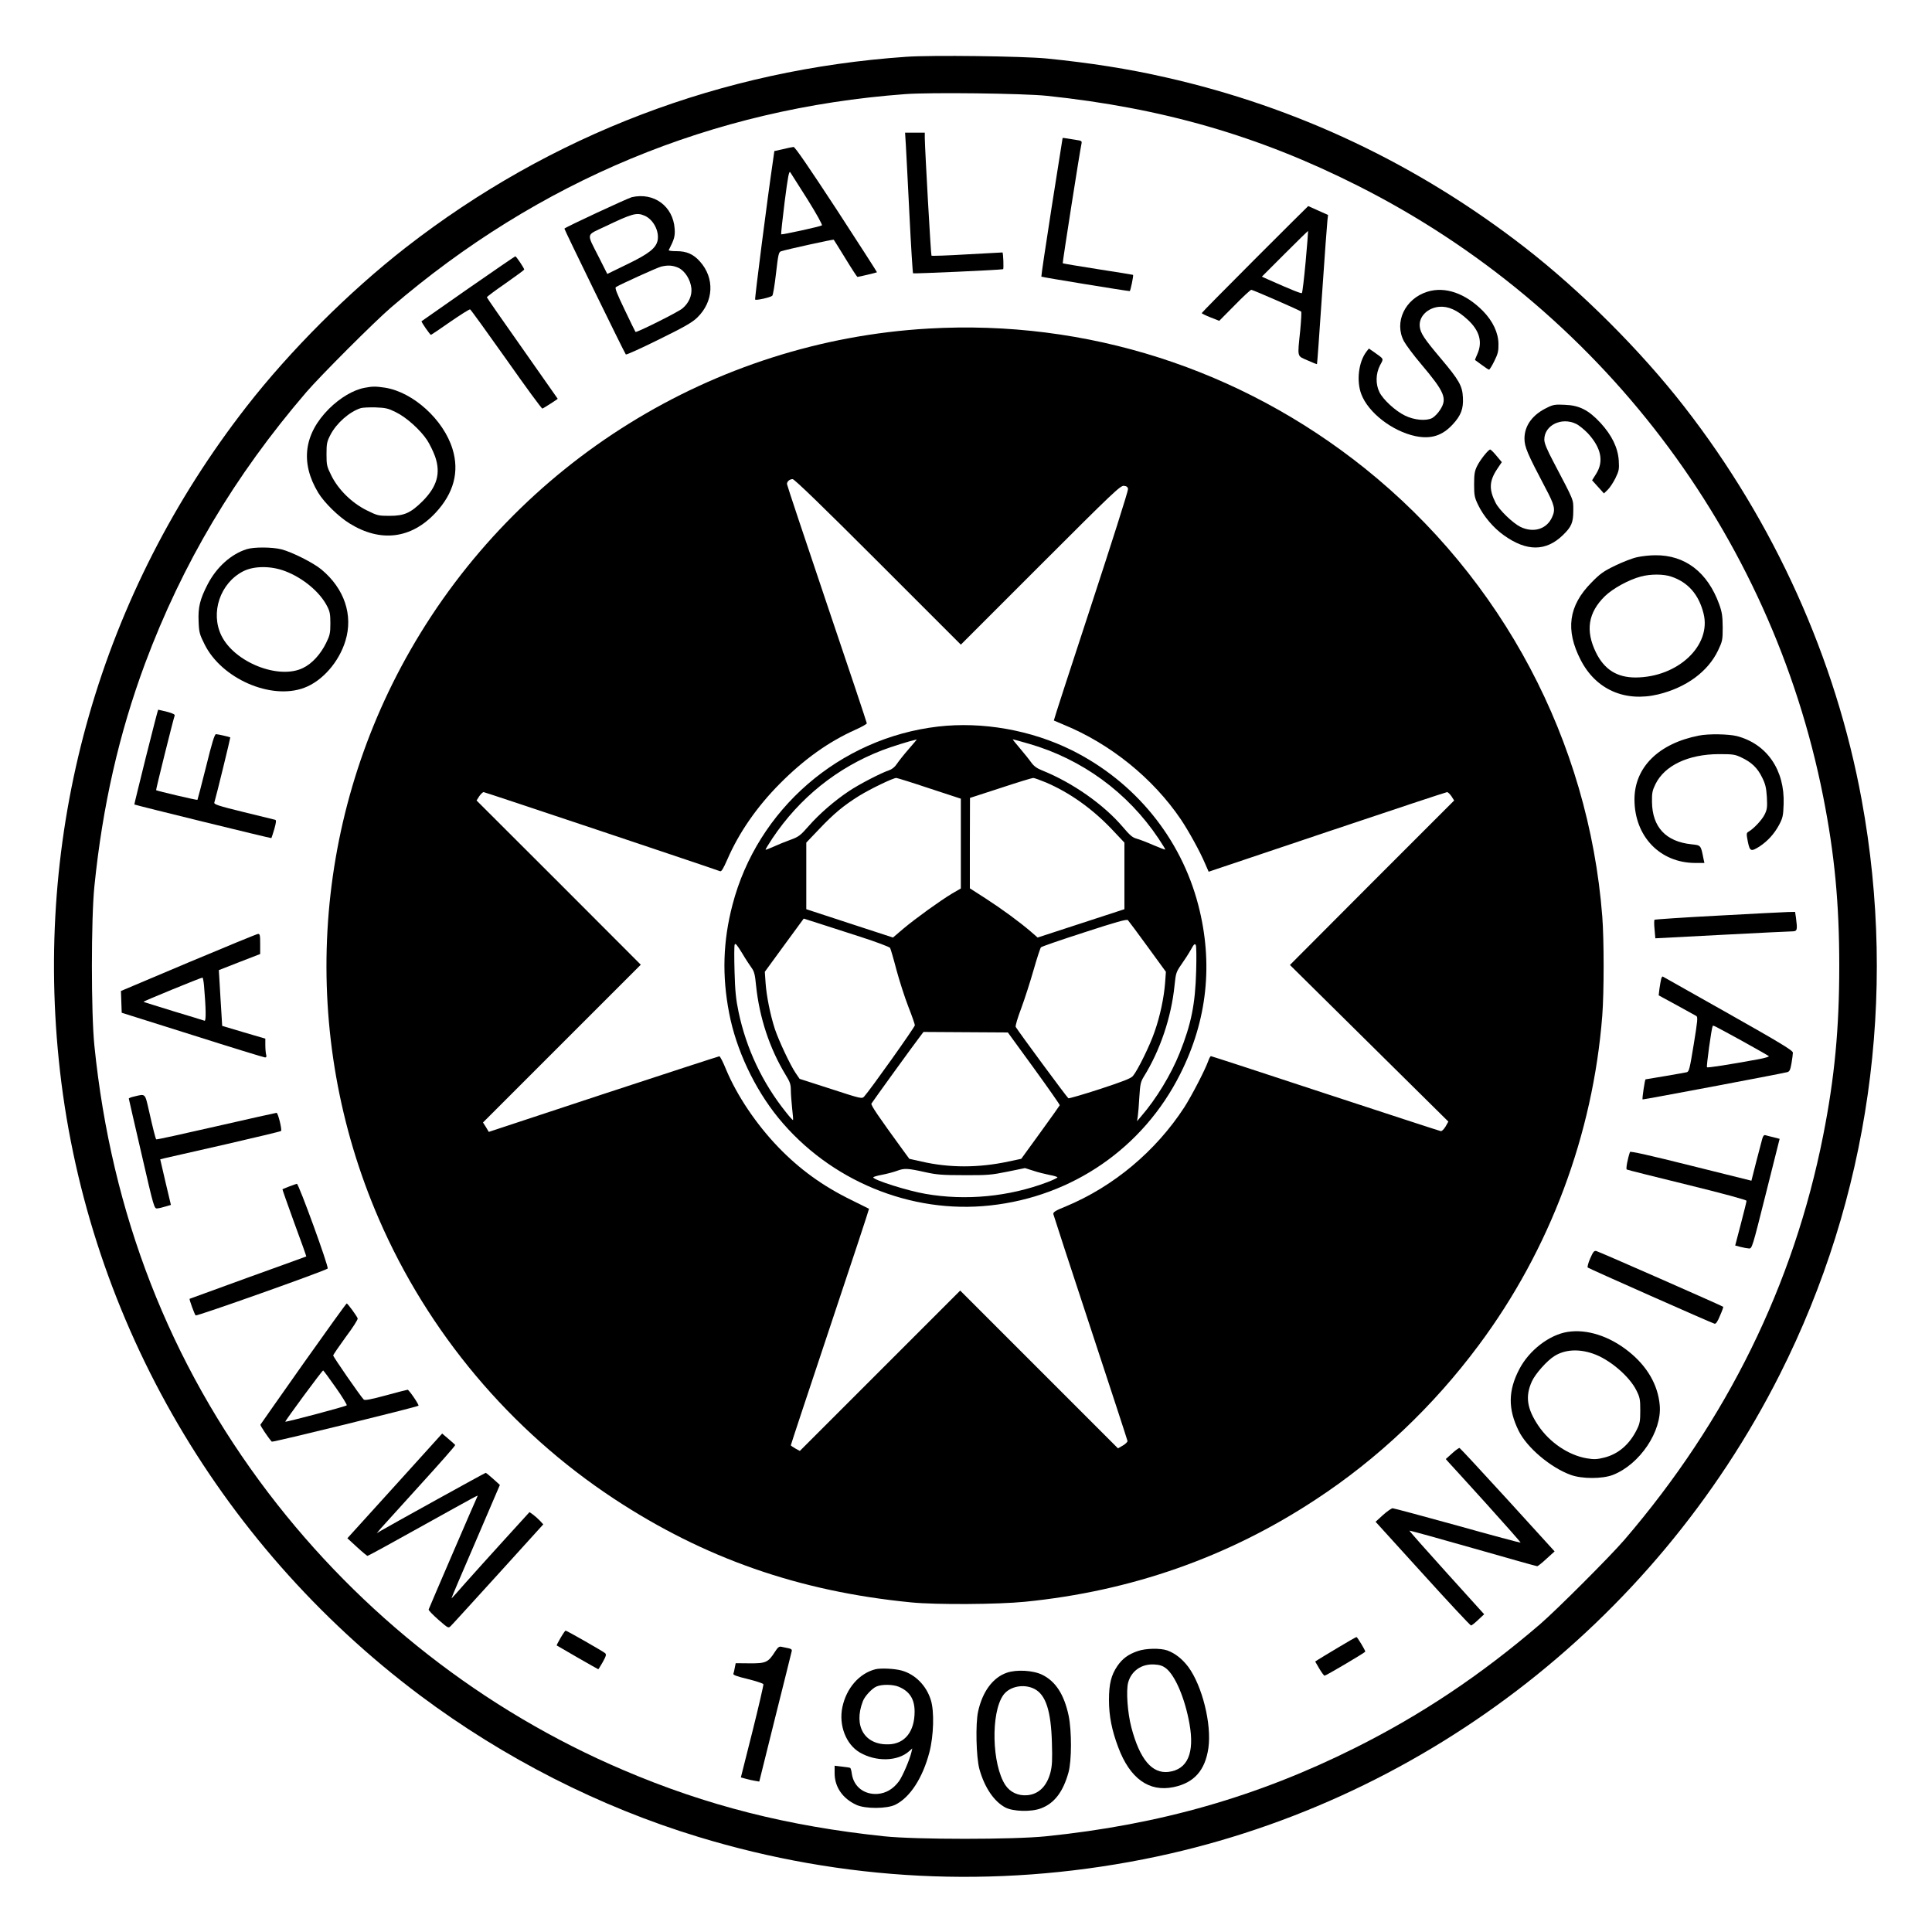 <?xml version="1.0" standalone="no"?>
<!DOCTYPE svg PUBLIC "-//W3C//DTD SVG 20010904//EN"
 "http://www.w3.org/TR/2001/REC-SVG-20010904/DTD/svg10.dtd">
<svg version="1.0" xmlns="http://www.w3.org/2000/svg"
 width="1500pt" height="1500pt" viewBox="0 0 1500 1500"
 preserveAspectRatio="xMidYMid meet">
<g transform="translate(0,1500) scale(0.1,-0.1)"
fill="#000000" stroke="none">
<path d="M7035 14559 c-1431 -99 -2759 -605 -3885 -1481 -439 -342 -898 -800
-1237 -1236 -1126 -1446 -1642 -3239 -1457 -5067 196 -1950 1217 -3747 2804
-4937 652 -488 1394 -866 2160 -1099 1128 -344 2299 -403 3460 -174 2121 418
3958 1819 4939 3765 692 1372 915 2935 635 4460 -201 1096 -679 2155 -1377
3052 -339 436 -799 895 -1237 1236 -832 646 -1770 1091 -2788 1321 -293 67
-589 113 -927 147 -190 18 -891 27 -1090 13z m1093 -303 c895 -94 1643 -309
2412 -697 1875 -944 3210 -2697 3615 -4743 89 -449 125 -831 125 -1316 0 -485
-36 -867 -125 -1316 -229 -1158 -748 -2213 -1543 -3139 -111 -129 -528 -546
-657 -657 -458 -393 -917 -700 -1435 -959 -756 -378 -1518 -596 -2400 -686
-252 -26 -1009 -26 -1255 0 -750 79 -1381 239 -2025 514 -1083 461 -2037 1207
-2757 2153 -767 1009 -1218 2168 -1350 3470 -26 251 -26 989 0 1240 63 623
192 1187 393 1728 290 776 695 1458 1252 2107 111 129 528 546 657 657 1147
986 2496 1546 3990 1657 190 15 923 6 1103 -13z"/>
<path d="M7033 13873 c3 -54 16 -298 28 -543 12 -245 25 -448 28 -452 4 -4
665 25 699 32 6 1 1 130 -5 130 -5 0 -129 -7 -277 -15 -148 -9 -271 -13 -274
-10 -5 5 -50 809 -52 913 l0 42 -77 0 -76 0 6 -97z"/>
<path d="M8250 13928 c0 -2 -38 -243 -85 -537 -46 -294 -82 -537 -80 -539 4
-4 665 -112 686 -112 6 0 31 121 26 126 -1 1 -123 21 -272 44 -148 23 -272 44
-274 46 -3 3 134 879 146 930 4 19 -1 22 -44 28 -26 4 -60 9 -75 12 -16 3 -28
4 -28 2z"/>
<path d="M6079 13842 l-67 -15 -10 -71 c-44 -298 -144 -1078 -139 -1082 8 -8
120 17 133 30 6 6 19 85 29 174 17 148 21 165 39 171 37 13 406 94 409 90 2
-2 43 -68 91 -146 48 -79 90 -143 93 -143 9 0 148 33 152 36 1 1 -140 221
-314 488 -213 325 -323 486 -334 485 -9 -1 -46 -8 -82 -17z m191 -391 c72
-116 117 -197 111 -201 -17 -10 -310 -74 -316 -69 -2 3 10 116 27 252 26 202
34 243 44 229 7 -10 67 -105 134 -211z"/>
<path d="M4905 13469 c-31 -8 -510 -230 -523 -244 -3 -3 466 -964 477 -977 4
-4 119 48 256 116 198 97 260 133 298 170 129 125 137 307 21 436 -51 57 -103
80 -182 80 -35 0 -62 3 -60 8 43 84 50 108 46 166 -12 175 -161 285 -333 245z
m98 -143 c68 -28 116 -118 103 -191 -12 -61 -67 -105 -237 -187 l-154 -75 -66
131 c-97 192 -102 166 48 237 211 101 246 111 306 85z m264 -405 c51 -24 94
-92 101 -160 5 -57 -20 -114 -70 -156 -31 -27 -357 -190 -364 -182 -2 2 -40
79 -84 172 -61 127 -78 170 -68 176 35 22 324 153 351 159 54 13 90 10 134 -9z"/>
<path d="M9742 12987 c-226 -226 -412 -415 -412 -418 0 -3 30 -18 68 -33 l68
-27 119 120 c65 67 124 121 130 121 12 0 376 -159 387 -169 4 -3 0 -69 -7
-146 -22 -215 -27 -196 57 -233 39 -18 72 -31 73 -29 2 1 19 243 39 537 20
294 39 554 42 578 l5 43 -76 34 c-42 19 -77 35 -78 35 -1 0 -188 -186 -415
-413z m395 -19 c-12 -130 -25 -239 -29 -243 -5 -6 -75 22 -262 105 l-49 22
179 179 c98 98 179 177 180 176 1 -1 -7 -109 -19 -239z"/>
<path d="M3636 12760 c-198 -138 -361 -252 -363 -254 -5 -4 66 -106 73 -106 2
0 69 45 149 101 80 55 149 99 155 97 5 -2 131 -176 281 -388 149 -212 275
-384 280 -382 9 2 119 73 119 76 0 1 -124 177 -275 392 -151 214 -275 392
-275 396 0 4 65 53 145 108 80 56 145 104 145 107 0 11 -62 103 -69 103 -3 0
-168 -113 -365 -250z"/>
<path d="M11082 12735 c-174 -54 -260 -237 -182 -384 17 -31 76 -110 132 -176
185 -219 206 -269 149 -357 -16 -26 -44 -54 -62 -64 -47 -24 -140 -16 -212 20
-74 36 -169 124 -197 181 -31 63 -29 143 4 208 30 56 34 46 -47 104 l-39 27
-19 -24 c-61 -80 -79 -227 -40 -330 54 -144 241 -288 420 -326 121 -25 209 3
290 91 64 69 84 122 79 209 -4 90 -30 135 -170 301 -131 155 -160 199 -165
249 -9 77 60 146 151 154 70 6 141 -26 220 -99 93 -85 118 -174 76 -268 -11
-24 -19 -45 -18 -46 2 -1 25 -18 52 -38 27 -20 52 -37 57 -37 4 0 23 30 41 67
28 56 33 78 32 133 -1 86 -43 176 -120 255 -136 138 -295 193 -432 150z"/>
<path d="M7208 12449 c-1669 -96 -3187 -1038 -4022 -2497 -772 -1348 -863
-2988 -245 -4415 382 -882 1019 -1641 1824 -2172 704 -464 1440 -721 2310
-806 193 -19 672 -16 883 5 824 82 1577 346 2256 793 484 317 915 726 1266
1198 553 741 888 1637 960 2560 14 180 14 590 0 770 -106 1361 -775 2623
-1845 3480 -965 772 -2159 1155 -3387 1084z m-391 -1811 l643 -643 618 618
c566 566 621 618 648 615 21 -2 30 -9 32 -25 2 -13 -128 -421 -288 -909 -160
-487 -290 -887 -288 -888 2 -1 35 -15 73 -31 365 -149 697 -417 914 -738 61
-91 149 -251 186 -339 l29 -66 919 309 c506 170 925 309 932 309 7 0 22 -15
34 -32 l21 -33 -638 -638 -637 -639 615 -608 615 -608 -22 -39 c-13 -21 -29
-37 -37 -35 -8 1 -411 133 -896 292 -484 160 -884 290 -888 290 -5 0 -14 -17
-21 -37 -25 -71 -129 -271 -186 -360 -222 -341 -549 -615 -919 -769 -82 -33
-100 -45 -98 -60 2 -10 132 -408 289 -884 157 -476 286 -871 287 -878 0 -8
-16 -23 -36 -35 l-38 -22 -612 612 -613 613 -622 -622 -623 -623 -35 19 c-19
11 -35 22 -35 25 0 4 137 418 305 921 168 502 304 914 302 915 -1 1 -63 31
-137 68 -223 109 -402 239 -567 410 -173 180 -321 401 -406 604 -23 57 -46
102 -52 102 -5 0 -410 -132 -900 -293 l-890 -294 -22 37 -23 36 613 613 612
612 -637 638 -638 637 21 33 c12 17 27 32 34 32 10 0 1778 -592 1835 -614 11
-5 25 18 57 91 90 208 230 410 408 589 188 189 376 324 588 419 48 21 87 44
87 49 0 5 -139 423 -310 927 -170 504 -310 923 -310 931 0 20 21 38 44 38 14
0 232 -211 663 -642z"/>
<path d="M7283 9359 c-764 -89 -1403 -642 -1596 -1384 -74 -283 -82 -550 -26
-840 54 -284 197 -587 382 -814 398 -487 1028 -748 1645 -680 639 69 1188 448
1475 1020 211 418 258 862 140 1314 -136 521 -492 956 -981 1200 -316 157
-695 224 -1039 184z m-228 -175 c-36 -41 -77 -93 -91 -114 -17 -26 -39 -43
-63 -51 -60 -20 -231 -108 -311 -162 -111 -74 -230 -177 -311 -270 -66 -75
-78 -84 -144 -108 -39 -14 -98 -38 -130 -53 -32 -14 -59 -25 -61 -23 -2 2 22
41 53 88 210 314 502 549 852 684 71 27 206 70 269 84 2 1 -26 -33 -63 -75z
m932 42 c413 -119 768 -378 1007 -735 31 -46 55 -86 53 -87 -2 -2 -44 14 -93
35 -50 22 -108 44 -130 50 -31 8 -53 27 -106 90 -149 175 -391 345 -628 440
-40 16 -63 33 -84 62 -16 23 -56 72 -88 110 -33 38 -57 69 -55 69 3 0 59 -15
124 -34z m-771 -347 l244 -80 0 -349 0 -348 -69 -40 c-93 -56 -279 -190 -377
-272 l-81 -69 -337 110 -336 110 0 259 0 258 101 106 c115 121 189 182 309
257 86 53 263 139 289 139 7 0 123 -36 257 -81z m905 46 c182 -78 356 -201
508 -360 l101 -107 0 -258 0 -259 -337 -110 -337 -110 -55 48 c-88 75 -221
173 -351 257 l-120 77 0 351 1 351 237 77 c130 43 244 78 254 78 9 0 53 -16
99 -35z m-1442 -1198 c124 -40 228 -79 232 -87 4 -8 27 -85 49 -170 23 -85 64
-213 92 -285 28 -71 51 -137 51 -145 1 -13 -351 -508 -394 -554 -17 -18 -23
-17 -259 60 l-242 78 -30 44 c-42 61 -132 253 -162 343 -36 111 -65 257 -72
357 l-6 87 151 207 151 206 107 -34 c60 -19 209 -67 332 -107z m2231 -77 l142
-195 -6 -84 c-9 -117 -39 -260 -82 -382 -36 -106 -131 -299 -168 -343 -16 -19
-76 -42 -255 -101 -129 -42 -240 -74 -246 -72 -9 4 -385 514 -409 554 -4 7 15
72 43 145 27 73 70 207 96 298 26 91 52 170 57 175 5 6 156 58 336 116 245 80
330 104 339 95 6 -6 75 -99 153 -206z m-3075 -164 c20 -27 27 -51 35 -137 26
-250 105 -489 230 -695 33 -53 40 -73 40 -117 0 -28 5 -92 10 -141 6 -49 9
-90 7 -92 -2 -2 -27 25 -55 61 -182 227 -308 493 -368 779 -20 95 -27 162 -31
313 -3 105 -3 199 1 209 5 14 18 -1 57 -65 27 -46 61 -97 74 -115z m3452 -25
c-7 -257 -38 -411 -128 -636 -66 -166 -182 -357 -298 -491 l-33 -39 6 40 c3
22 9 90 12 150 6 97 10 115 34 155 127 204 214 461 239 708 10 98 13 106 54
165 24 34 57 85 73 114 23 42 30 49 38 36 5 -9 6 -99 3 -202z m-1259 -756
c111 -153 201 -282 200 -286 -2 -5 -70 -100 -151 -212 l-148 -204 -99 -21
c-232 -50 -460 -50 -676 0 l-94 21 -52 71 c-187 257 -249 347 -242 358 10 17
339 472 376 519 l28 37 327 -2 328 -2 203 -279z m-843 -806 c85 -19 131 -23
300 -23 182 -1 213 2 336 27 l137 28 63 -20 c35 -12 91 -26 126 -33 35 -6 63
-15 63 -19 0 -4 -35 -21 -77 -37 -298 -113 -635 -146 -948 -91 -136 23 -405
108 -405 128 0 4 30 13 68 20 37 7 90 21 117 31 57 21 81 20 220 -11z"/>
<path d="M2830 11989 c-88 -17 -189 -77 -276 -163 -195 -196 -224 -419 -83
-652 47 -77 157 -185 243 -238 240 -149 478 -120 667 82 142 152 187 320 132
497 -70 227 -305 440 -523 475 -74 11 -97 11 -160 -1z m243 -189 c81 -39 190
-137 243 -217 20 -31 48 -88 62 -127 45 -130 16 -233 -97 -347 -93 -92 -142
-114 -257 -114 -87 0 -94 2 -177 43 -115 57 -220 160 -274 269 -36 72 -38 83
-38 167 0 82 3 97 31 151 47 90 147 178 234 206 14 5 66 7 115 6 79 -3 98 -7
158 -37z"/>
<path d="M12014 11836 c-115 -54 -178 -140 -178 -241 0 -65 23 -118 162 -382
72 -135 80 -168 53 -227 -41 -94 -144 -126 -246 -77 -60 30 -164 130 -193 187
-53 104 -50 170 13 264 l35 52 -41 49 c-22 27 -45 49 -49 49 -14 0 -79 -81
-102 -129 -19 -38 -23 -63 -23 -141 0 -85 3 -102 31 -160 41 -86 118 -178 200
-236 177 -127 327 -126 458 1 67 65 81 97 81 191 0 90 9 67 -153 376 -53 100
-72 148 -72 175 0 111 133 177 247 122 23 -11 64 -45 92 -74 103 -113 124
-217 64 -313 l-32 -51 46 -51 46 -51 29 28 c16 15 43 56 60 90 28 58 30 69 26
138 -7 100 -54 196 -142 292 -92 99 -164 136 -276 140 -74 4 -92 1 -136 -21z"/>
<path d="M1915 10736 c-121 -38 -233 -139 -302 -271 -61 -118 -76 -180 -71
-291 3 -84 8 -100 46 -176 132 -267 516 -435 774 -338 140 52 270 200 320 365
61 199 -8 405 -186 553 -62 52 -229 136 -311 157 -71 18 -215 19 -270 1z m298
-170 c138 -52 271 -162 327 -273 21 -40 25 -62 25 -133 0 -76 -4 -93 -33 -152
-43 -88 -110 -161 -179 -194 -188 -93 -532 43 -634 251 -87 178 -10 407 168
499 83 43 216 44 326 2z"/>
<path d="M12711 10674 c-35 -7 -112 -37 -170 -65 -91 -44 -118 -63 -186 -133
-177 -179 -203 -367 -82 -601 118 -229 343 -328 602 -266 217 53 385 176 464
341 34 72 36 80 36 180 -1 88 -5 117 -27 178 -90 249 -265 384 -498 381 -41 0
-104 -7 -139 -15z m265 -151 c129 -43 213 -138 250 -285 64 -249 -199 -497
-528 -498 -144 0 -242 62 -307 194 -83 170 -61 309 69 437 62 60 185 128 280
153 75 20 176 20 236 -1z"/>
<path d="M1133 9123 c-50 -202 -91 -368 -90 -369 10 -6 1061 -264 1064 -261 2
3 12 34 23 71 14 50 16 68 7 71 -7 2 -117 29 -245 60 -196 48 -232 60 -228 74
16 52 126 504 124 506 -6 4 -97 25 -111 25 -11 0 -32 -69 -77 -252 -35 -139
-65 -255 -67 -258 -3 -4 -313 69 -321 75 -3 3 134 553 144 579 4 9 -15 18 -60
30 -36 9 -66 16 -68 16 -2 0 -44 -165 -95 -367z"/>
<path d="M13191 9289 c-314 -61 -501 -247 -501 -496 0 -286 198 -493 473 -493
l70 0 -7 32 c-21 107 -19 105 -94 113 -199 21 -304 134 -306 330 -1 68 3 88
27 137 71 145 255 232 492 233 109 0 125 -2 175 -26 79 -37 125 -81 161 -155
26 -52 32 -79 37 -153 4 -78 2 -95 -17 -134 -21 -43 -85 -111 -125 -134 -17
-10 -18 -15 -6 -77 16 -77 24 -80 91 -38 62 41 113 96 151 166 29 55 33 71 36
162 10 264 -129 468 -363 529 -64 16 -220 19 -294 4z"/>
<path d="M13338 7891 c-267 -14 -489 -29 -492 -32 -4 -3 -4 -37 0 -75 l6 -69
517 27 c284 15 531 27 549 27 36 1 38 12 26 105 l-7 46 -56 -1 c-31 -1 -275
-13 -543 -28z"/>
<path d="M1462 7527 l-523 -221 3 -85 3 -84 549 -173 c302 -96 556 -174 564
-174 10 0 13 7 8 23 -3 12 -6 45 -6 72 l0 51 -167 49 -168 50 -6 100 c-4 55
-9 153 -13 217 l-7 116 161 63 160 62 0 79 c0 68 -2 78 -17 77 -10 -1 -253
-101 -541 -222z m122 -179 c15 -177 17 -278 4 -273 -7 3 -116 36 -242 74 -125
39 -230 71 -232 73 -3 4 444 187 458 188 3 0 9 -28 12 -62z"/>
<path d="M12897 7398 c-3 -13 -9 -46 -13 -74 l-6 -52 138 -75 c77 -42 146 -80
154 -85 13 -8 10 -37 -20 -221 -31 -190 -36 -212 -55 -216 -21 -5 -313 -55
-319 -55 -5 0 -28 -151 -23 -156 3 -3 1048 194 1124 212 17 5 23 17 32 68 6
35 11 72 11 83 0 17 -94 74 -501 304 -276 156 -505 285 -509 287 -4 2 -10 -7
-13 -20z m638 -485 c105 -58 194 -109 198 -113 5 -4 -29 -14 -75 -23 -235 -43
-400 -69 -405 -63 -6 6 35 303 44 319 5 8 -5 13 238 -120z"/>
<path d="M1043 6487 c-24 -5 -43 -13 -43 -16 0 -3 45 -197 99 -431 97 -421 98
-425 123 -422 13 1 42 8 64 15 l41 12 -42 177 -41 177 40 10 c23 5 232 53 466
106 234 54 428 100 432 104 9 8 -23 141 -35 141 -4 0 -216 -47 -469 -105 -253
-58 -462 -104 -465 -101 -5 5 -23 73 -58 229 -30 130 -25 125 -112 104z"/>
<path d="M13682 6158 c-5 -18 -26 -99 -47 -179 l-37 -146 -470 117 c-315 79
-471 114 -473 106 -18 -52 -33 -131 -25 -136 4 -3 216 -56 469 -118 281 -69
461 -118 461 -125 0 -7 -20 -87 -44 -179 l-44 -168 41 -11 c22 -6 52 -11 65
-12 25 -2 26 3 132 425 l107 426 -46 12 c-25 6 -54 13 -63 16 -12 4 -19 -4
-26 -28z"/>
<path d="M2245 5788 c-27 -11 -51 -20 -52 -22 -1 -1 40 -118 92 -261 53 -142
94 -259 93 -260 -2 -1 -205 -75 -453 -164 -247 -90 -451 -164 -453 -165 -4 -4
38 -120 47 -129 8 -8 1006 346 1025 364 11 10 -225 659 -239 658 -5 -1 -32
-10 -60 -21z"/>
<path d="M12346 5229 c-15 -34 -23 -66 -19 -70 8 -8 956 -428 984 -436 11 -3
23 13 43 62 16 36 27 67 25 69 -9 8 -966 429 -985 433 -17 4 -25 -5 -48 -58z"/>
<path d="M2355 4413 c-181 -257 -331 -470 -333 -474 -3 -7 60 -101 88 -132 6
-7 1124 268 1139 279 7 6 -74 124 -84 124 -5 0 -82 -20 -170 -44 -118 -32
-163 -40 -171 -32 -23 22 -237 331 -237 342 0 6 44 70 97 143 55 73 96 137 93
145 -8 21 -78 116 -85 116 -4 0 -155 -210 -337 -467z m252 -186 c51 -72 89
-135 85 -138 -8 -9 -473 -132 -477 -127 -4 4 286 398 294 398 3 -1 47 -60 98
-133z"/>
<path d="M12170 4659 c-142 -23 -298 -143 -374 -289 -87 -166 -89 -309 -5
-479 64 -130 247 -285 404 -342 87 -32 246 -32 328 0 209 82 382 340 363 542
-14 158 -98 302 -241 416 -150 120 -325 176 -475 152z m196 -168 c127 -42 284
-175 339 -286 27 -54 30 -70 30 -155 0 -83 -3 -102 -27 -150 -57 -115 -144
-190 -254 -217 -57 -14 -77 -15 -137 -5 -141 25 -286 123 -374 254 -89 133
-102 228 -49 344 27 59 118 161 175 196 80 50 186 57 297 19z"/>
<path d="M3065 3463 l-368 -406 74 -68 c41 -38 78 -68 82 -69 5 0 190 101 410
224 459 255 451 251 444 239 -7 -12 -375 -866 -379 -879 -2 -6 32 -41 75 -79
77 -67 78 -68 97 -49 11 10 176 192 369 404 l349 385 -26 28 c-15 16 -39 37
-54 48 l-27 19 -193 -212 c-107 -117 -242 -268 -302 -335 -59 -68 -109 -123
-111 -123 -2 0 82 198 187 440 l189 441 -52 47 c-29 26 -55 47 -58 47 -6 0
-743 -408 -811 -448 l-35 -21 30 36 c17 19 155 172 307 339 152 167 275 306
272 310 -2 4 -26 25 -53 48 l-48 41 -368 -407z"/>
<path d="M11274 3716 l-49 -44 21 -24 c12 -12 144 -158 293 -322 149 -165 269
-301 267 -303 -2 -2 -223 57 -490 132 -268 74 -495 135 -504 135 -9 -1 -43
-24 -75 -53 l-57 -52 365 -402 c201 -222 370 -403 376 -403 6 0 31 20 56 44
l46 43 -292 323 c-160 177 -290 324 -288 326 2 2 224 -59 493 -136 269 -77
493 -140 499 -140 5 0 38 26 72 58 l63 57 -364 400 c-201 220 -369 401 -374
403 -5 1 -31 -17 -58 -42z"/>
<path d="M4352 2283 c-18 -30 -31 -57 -30 -58 8 -6 320 -185 323 -185 2 0 17
25 35 56 26 47 29 59 18 69 -16 14 -297 175 -307 175 -3 0 -21 -26 -39 -57z"/>
<path d="M10390 2209 c-74 -44 -145 -87 -157 -95 l-22 -14 32 -55 c18 -30 36
-55 41 -55 11 0 316 180 316 187 0 11 -62 113 -68 113 -4 0 -68 -36 -142 -81z"/>
<path d="M6015 2173 c-51 -80 -70 -88 -195 -87 l-108 1 -7 -34 c-3 -19 -8 -40
-11 -48 -4 -9 27 -21 112 -41 64 -16 118 -34 121 -40 2 -6 -36 -171 -85 -367
l-90 -357 37 -10 c20 -6 52 -13 71 -16 l35 -6 124 499 c69 274 126 505 128
514 3 11 -4 18 -25 22 -16 3 -40 8 -53 11 -20 5 -29 -2 -54 -41z"/>
<path d="M8833 2181 c-73 -25 -118 -58 -158 -116 -48 -71 -65 -139 -65 -264 0
-123 22 -235 72 -367 91 -243 239 -349 430 -309 159 33 245 130 270 304 26
185 -48 482 -156 629 -46 61 -102 106 -163 128 -54 19 -168 17 -230 -5z m219
-133 c72 -56 148 -234 183 -431 41 -228 -15 -356 -163 -374 -128 -15 -223 98
-288 345 -30 114 -42 285 -25 349 25 91 105 146 203 140 41 -2 65 -10 90 -29z"/>
<path d="M6797 2040 c-126 -32 -226 -147 -257 -295 -29 -140 28 -288 135 -351
127 -74 295 -70 384 10 l24 21 -7 -30 c-15 -62 -68 -184 -96 -224 -45 -61
-101 -94 -168 -99 -103 -6 -183 56 -198 154 -3 24 -9 46 -13 48 -3 2 -32 7
-63 10 l-58 7 0 -58 c0 -107 62 -197 169 -246 69 -32 237 -31 302 1 114 56
213 208 265 408 33 127 39 317 11 405 -34 111 -121 200 -227 229 -54 15 -161
20 -203 10z m181 -136 c84 -35 123 -96 123 -193 0 -154 -75 -249 -199 -254
-188 -7 -278 140 -203 334 14 39 71 100 106 115 41 18 128 17 173 -2z"/>
<path d="M7817 2013 c-108 -37 -189 -146 -223 -301 -21 -94 -15 -355 10 -447
40 -143 113 -251 201 -298 61 -32 201 -36 277 -7 104 39 172 128 214 280 25
90 25 323 1 439 -35 165 -101 267 -205 318 -71 35 -200 42 -275 16z m213 -125
c89 -45 130 -169 137 -418 4 -134 2 -177 -11 -230 -28 -108 -91 -170 -180
-178 -71 -6 -133 23 -170 78 -105 159 -115 562 -16 700 48 67 158 89 240 48z"/>
</g>
</svg>

